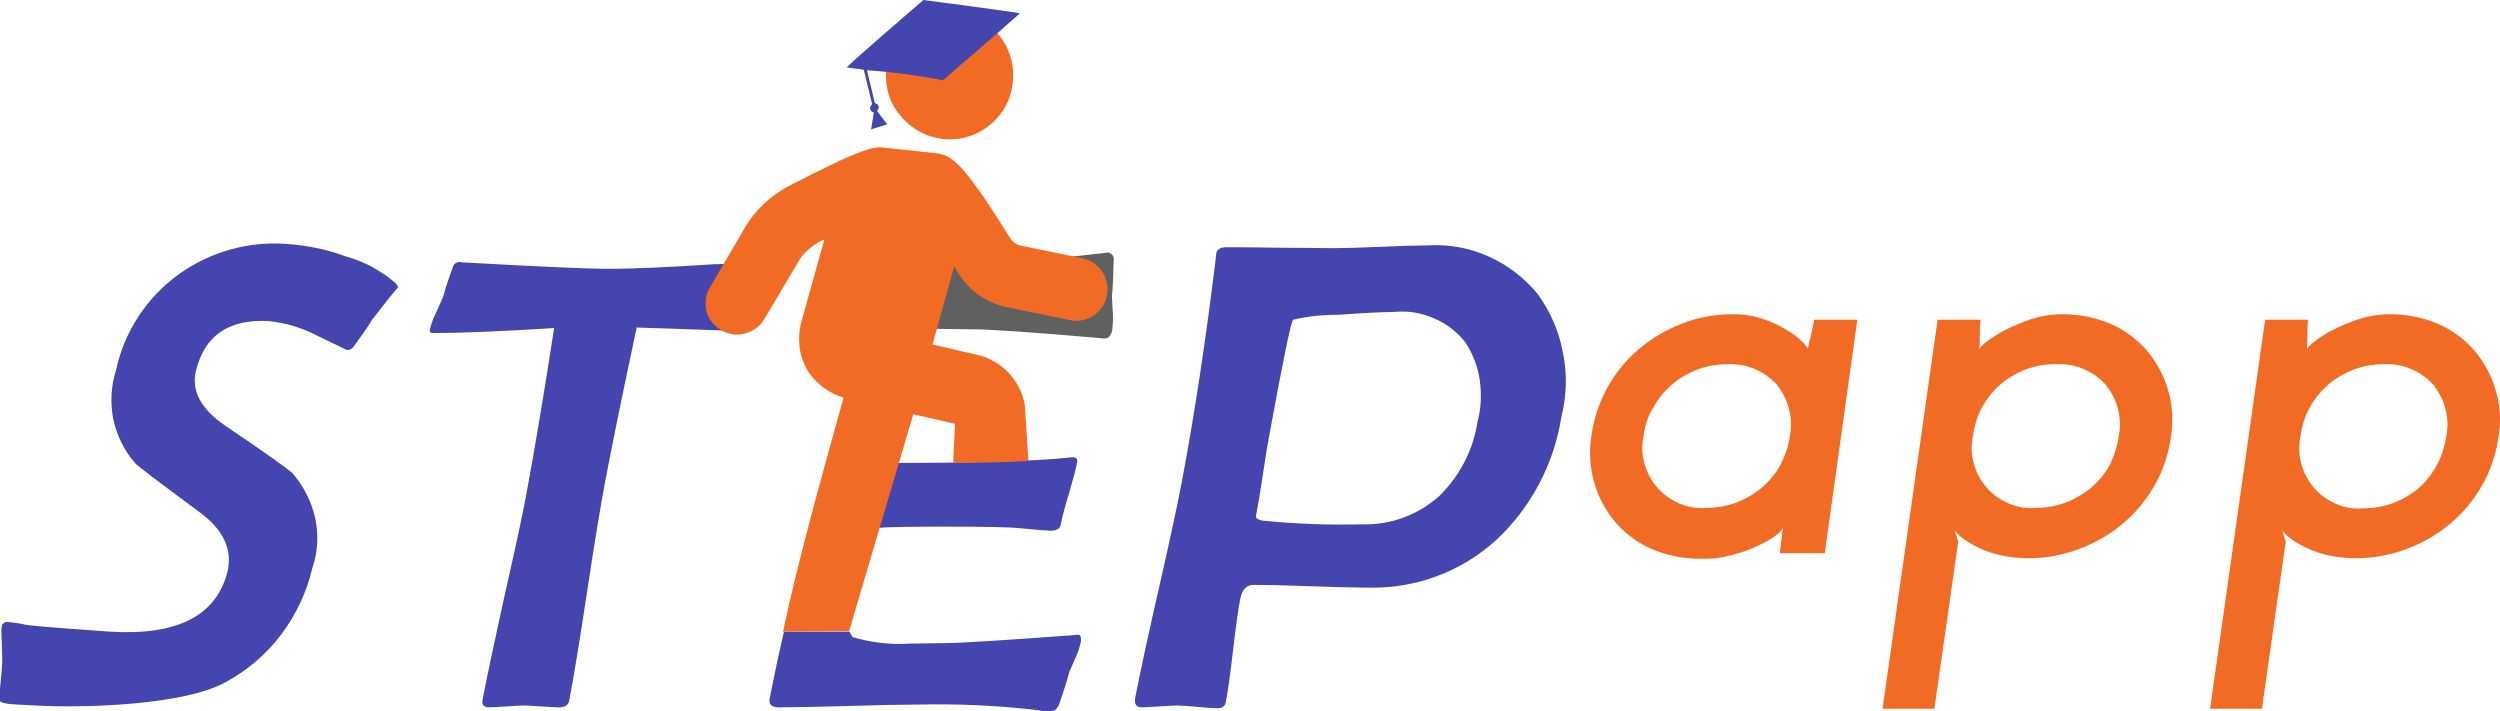<?xml version="1.0" encoding="utf-8"?>
<!-- Generator: Adobe Illustrator 24.2.0, SVG Export Plug-In . SVG Version: 6.00 Build 0)  -->
<svg version="1.1" id="Layer_1" xmlns="http://www.w3.org/2000/svg" xmlns:xlink="http://www.w3.org/1999/xlink" x="0px" y="0px"
	 viewBox="0 0 545 155" style="enable-background:new 0 0 545 155;" xml:space="preserve">
<style type="text/css">
	.st0{fill:#4545AF;}
	.st1{fill:#606060;}
	.st2{fill-rule:evenodd;clip-rule:evenodd;fill:#F16B24;}
	.st3{fill-rule:evenodd;clip-rule:evenodd;fill:#4545AF;}
	.st4{fill:#F16B24;}
</style>
<path class="st0" d="M235.6,140.1c-0.3,1.1-0.6,2.2-1.1,3.2c-0.8,1.8-1.2,2.8-1.4,3.2c-0.4,1.7-1.2,4.1-2.3,7.3
	c-0.2,0.4-0.5,0.7-0.8,1c-0.4,0.2-0.8,0.3-1.2,0.3c-0.9,0-1.7-0.1-2.6-0.3c-8.7-1-17.4-1.4-26.1-1.2c-3.4,0-8.4,0.1-15.2,0.3
	c-6.8,0.2-11.9,0.3-15.2,0.3c-1.5,0-2.2-0.7-1.9-2c0.7-3.6,1.7-8.4,3.1-14.5h14.3c0.2,0.4,0.4,0.8,0.7,1.2c4.1,1.2,8.3,1.7,12.6,1.4
	l7.6-0.1c3.2,0,12.4-0.6,27.5-1.7l1.1-0.1C235.5,138.2,235.8,138.8,235.6,140.1z"/>
<path class="st0" d="M179.9,118.9c0.9-3.8,1.5-7,2-9.5c0.5-2.7,1.2-6.6,2-11.7h7.4c-0.1,0.4-0.1,0.8-0.1,1.2
	c0.1,1.4,1.2,2.1,3.2,2.1c0.5,0,1.3,0,2.3-0.1h2.4c9,0,17.1-0.2,24.4-0.5c2.8-0.1,6.2-0.3,10.1-0.7c1-0.1,1.4,0.3,1.2,1.2
	c-0.3,1.5-0.9,3.7-1.8,6.8c-0.7,2.2-1.3,4.5-1.8,6.8c-0.2,0.8-0.9,1.2-2.3,1.2c-0.5,0-2.6-0.2-6-0.5c-2.5-0.3-8.3-0.4-17.3-0.4
	c-7.6,0-12.4,0.1-14.5,0.3c-0.8,0-1.7,0.3-2.3,0.8c-0.7,0.5-1.2,1.2-1.4,2.1c0-0.1,0,0.1-0.1,0.8L179.9,118.9z"/>
<path class="st1" d="M242.5,71.7c0.1-1.2,0.2-2.4,0.1-3.5c-0.1-2-0.2-3.1-0.2-3.6c0.2-1.8,0.3-4.6,0.4-8.1c0-0.2,0-0.4-0.1-0.6
	c-0.1-0.2-0.2-0.3-0.4-0.5c-0.2-0.1-0.3-0.2-0.5-0.3c-0.2-0.1-0.4-0.1-0.6,0c-0.9,0.1-1.8,0.2-2.7,0.3c-9,1.1-18,1.6-27,1.4
	c-3.4,0-8.5-0.1-15.4-0.3c-6.8-0.2-4.4-0.3-7.8-0.3c-0.3,0-0.7,0-1,0.1c-0.3,0.1-0.6,0.2-0.9,0.5c-0.3,0.2-0.5,0.5-0.6,0.8
	c-0.2,0.3-0.2,0.6-0.3,0.9c-0.7,4-1.5,9.3-2.3,16.1h11.3c0.3-0.5,0.7-0.9,1.2-1.3c2.8-1.4,5.9-1.9,9-1.6l7.7,0.1
	c3.3,0,12.4,0.6,27.3,1.9l1,0.1C241.7,73.8,242.3,73.1,242.5,71.7z"/>
<path class="st0" d="M164.8,70.4c-0.2,1.2-0.8,1.8-1.6,1.8c-1.3,0-9.4-0.3-24.4-0.8c-3,14-5.3,25.3-6.9,33.7
	c-1,5.3-2.3,13.2-3.9,23.8c-1.6,10.6-2.9,18.5-3.9,23.8c-0.2,1-0.9,1.5-2.3,1.5c-0.8,0-2.1-0.1-3.8-0.2c-1.7-0.1-2.9-0.2-3.8-0.2
	s-2.1,0.1-3.8,0.2c-1.7,0.1-3,0.2-3.8,0.2c-1.2,0-1.6-0.6-1.4-1.7c1-5.2,2.7-13.1,5-23.6c2.4-10.5,4.1-18.4,5-23.7
	c1.5-8.2,3.4-19.4,5.6-33.7c-12,0.8-20.9,1.1-26.4,1.1c-0.5,0-0.8-0.2-0.7-0.7c0.3-1.2,0.7-2.5,1.3-3.6c0.9-2,1.4-3.2,1.6-3.6
	c0.6-2.3,1.4-4.5,2.2-6.7c0.1-0.3,0.3-0.5,0.5-0.6c0.2-0.2,0.5-0.2,0.8-0.3l0.8,0.1c16.1,0.9,26.8,1.4,32,1.4c4.6,0,12.2-0.3,22.8-1
	c3,0,6-0.3,9-0.7c1.2,0,1.8,0.4,1.8,1.2c-0.6,2.2-1.1,4.4-1.4,6.7c-0.1,0.6-0.2,1.5-0.3,2.8C165,68.9,164.9,69.8,164.8,70.4z"/>
<path class="st0" d="M340.4,90.8c-1.6,10.3-6.6,19.8-14.2,26.9c-7.7,7-17.7,10.7-28.1,10.4c-2.8,0-6.9-0.1-12.4-0.3
	c-5.5-0.2-9.6-0.3-12.4-0.3c-1.5,0-2.5,1-2.9,2.9c-0.5,2.5-1,6.3-1.6,11.4c-0.6,5.1-1.1,8.9-1.6,11.4c-0.1,0.4-0.3,0.7-0.6,0.9
	c-0.3,0.2-0.7,0.3-1,0.3c-1,0-2.5-0.1-4.5-0.3c-2-0.2-3.5-0.3-4.5-0.3c-0.9,0-2.2,0.1-3.9,0.2c-1.7,0.1-3,0.2-3.8,0.2
	c-1.2,0-1.7-0.7-1.4-2.2c1-5.2,2.7-13.1,5.1-23.6c2.4-10.5,4.1-18.4,5.1-23.7c2.8-14.9,5.2-30.9,7.3-48.1l0.1-1.1
	c0.1-1.1,0.9-1.6,2.2-1.6c2.6,0,6.5,0,11.7,0.1c5.2,0,9.1,0.1,11.7,0.1c2.3,0,5.6-0.1,10.2-0.3c4.6-0.2,8-0.3,10.2-0.3
	c4.6-0.3,9.2,0.5,13.4,2.4c4.2,1.9,7.9,4.7,10.8,8.3c2.7,3.8,4.6,8.1,5.4,12.6C341.7,81.6,341.5,86.3,340.4,90.8z M322.1,91.9
	c0.8-2.9,0.9-5.9,0.5-8.9c-0.4-3-1.5-5.8-3.1-8.3c-1.8-2.3-4.2-4.2-6.9-5.3c-2.7-1.2-5.6-1.7-8.6-1.4c-2.2,0-6.2,0.2-11.9,0.6
	c-3.4,0-6.9,0.3-10.2,1.1c-0.5,0.6-2.2,8.8-5.1,24.7c-0.4,2-0.9,5-1.5,9.1c-0.6,4-1.1,7-1.5,9c-0.1,0.4,0.4,0.8,1.4,1
	c7.2,0.7,14.5,1,21.8,0.8c6.2,0.2,12.3-2.1,16.9-6.3C318.3,103.6,321.2,98,322.1,91.9L322.1,91.9z"/>
<path class="st2" d="M209.2,2.7c-1.8-0.3-3.6-0.2-5.4,0.2s-3.4,1.2-4.9,2.3s-2.7,2.4-3.7,4c-0.9,1.6-1.6,3.3-1.9,5.1
	c-0.3,1.8-0.2,3.7,0.2,5.4c0.4,1.8,1.2,3.5,2.3,4.9c1.1,1.5,2.4,2.7,4,3.7c1.6,1,3.3,1.6,5.1,1.9c3.6,0.6,7.3-0.3,10.3-2.5
	c3-2.2,5-5.4,5.5-9.1c0.6-3.6-0.3-7.4-2.5-10.4C216.1,5.3,212.8,3.3,209.2,2.7z"/>
<path class="st3" d="M222.3,2.9c-0.2,0.3-3.2,2.8-3.7,3.3c-1.2,1.1-2.5,2.2-3.8,3.3c-2.4,2.2-5.1,4.3-7.5,6.5
	c-0.6,0.6-1.2,1.1-1.8,1.5c-5.5-1.1-11-1.8-16.5-2.2l1.7,7.1c0.2,0.3,0.6,0.1,0.8,0.7c0.1,0.2,0.1,0.4,0,0.6
	c-0.1,0.2-0.2,0.4-0.3,0.5l2.2,2.9l-3.5,1.1l0.6-3.7c-0.4-0.1-0.7-0.2-0.8-0.8c-0.1-0.7,0.4-0.7,0.4-1.1l-1.8-7.4l-3.7-0.5
	C184.9,14.1,201.3,0,201.3,0S221.9,2.7,222.3,2.9z"/>
<path class="st2" d="M178.3,52.9c0.5-0.3,0.9-0.5,1.4-0.7l-5,18c-0.5,1.8-0.6,3.6-0.4,5.4c0.2,1.8,0.8,3.5,1.7,5.1
	c1.8,2.9,4.7,5,7.9,6c-4.3,15.5-9.9,35.3-13.2,51l14.4-0.1l14-47.3l9.1,2.1l-0.4,8.5l3.5,0l4.5-0.1l4.2-0.1l4.2-0.2l-0.8-12.3
	c-0.5-2.6-1.7-5-3.5-6.9c-1.8-1.9-4.1-3.3-6.7-3.9l-9.9-2.3l4.7-17c0.4,0.4,0.5,1,0.9,1.4c1.2,1.9,2.7,3.6,4.6,4.9
	c1.9,1.3,4,2.2,6.2,2.6l13.6,2.8c1.4,0.3,2.9,0.1,4.2-0.5c1-0.5,1.8-1.1,2.5-2c0.7-0.8,1.1-1.8,1.3-2.9c0.2-0.9,0.2-1.8,0-2.7
	c-0.2-0.9-0.5-1.7-1-2.5c-0.5-0.7-1.2-1.4-1.9-1.9c-0.8-0.5-1.6-0.8-2.5-1l-13.6-2.8c-0.7-0.2-1.4-0.7-1.9-1.3
	C209.7,35,207.4,33.8,204,33.4l-11.1-1.2c-2.1-0.3-4.1-0.4-21.4,8.6c-3.6,2-6.6,4.8-8.8,8.3l-7.9,13.5c-0.5,0.8-0.8,1.6-0.9,2.5
	c-0.1,0.9-0.1,1.8,0.1,2.7c0.2,0.9,0.6,1.7,1.2,2.4c0.5,0.7,1.2,1.3,2,1.8c1.6,0.9,3.4,1.2,5.2,0.7c1.8-0.5,3.3-1.6,4.2-3.1
	l7.9-13.3C175.5,54.9,176.8,53.8,178.3,52.9z"/>
<path class="st0" d="M86.8,62.6c-1.3,1.5-3.2,3.9-5.6,7c-0.9,1.5-2.3,3.5-4.3,6.2c-0.2,0.2-0.4,0.3-0.6,0.4
	c-0.2,0.1-0.5,0.1-0.7,0.1c0,0-2-1-6.2-3c-3.4-1.8-7-2.9-10.8-3.3c-8.7-0.5-14,3.1-15.9,10.9c-1,4.3,1.1,8.3,6.4,11.9
	c8.9,6,13.8,9.5,14.7,10.4c2.4,2.8,4.1,6.1,4.9,9.7c0.8,3.6,0.6,7.4-0.6,10.9c-1.2,5.2-3.5,10.1-6.7,14.4c-3.2,4.3-7.3,7.8-12,10.4
	c-8.9,5.1-30.7,5.8-41.7,5.2c-5.1-0.3-7.9-0.2-7.9-1.4c0.1-1.9,0.5-4.5,0.7-8.1c0-1.5-0.1-3.7-0.2-6.6c0-0.4,0-0.8,0.1-1.2
	c0-0.3,0.2-0.6,0.5-0.7c0.2-0.2,0.5-0.3,0.8-0.2c1.3,0.1,2.6,0.3,3.9,0.6c2.3,0.4,17.2,1.4,18.4,1.5c14.7,0.9,23.2-3.5,25.6-13.1
	c1.1-4.7-0.8-9-5.9-12.8c-9.3-6.9-14.1-10.5-14.2-10.8c-2.4-2.7-4-6-4.8-9.6c-0.7-3.6-0.5-7.3,0.6-10.7c1.8-8.5,6.8-16,13.8-21
	c6.9-4.9,15.3-7.2,23.7-6.5c4.3,0.3,8.5,1.2,12.6,2.7c4,1.1,7.7,3.1,10.8,5.8C86.5,62,86.7,62.3,86.8,62.6z"/>
<path class="st4" d="M358.3,95c-0.4,2-0.4,4,0.2,6c0.5,2,1.5,3.8,2.8,5.3c1.3,1.5,3,2.7,4.9,3.5c1.9,0.8,3.9,1.1,5.9,0.9
	c2.3,0,4.5-0.4,6.6-1.2c2-0.8,3.9-1.9,5.5-3.3c1.6-1.4,3-3.1,4-5c1-1.9,1.7-4,2-6.2c0.4-2,0.3-4-0.2-5.9c-0.5-1.9-1.4-3.7-2.7-5.3
	c-1.4-1.5-3.1-2.7-4.9-3.4c-1.9-0.8-3.9-1.1-5.9-1c-2.3,0-4.5,0.4-6.6,1.2c-2,0.8-3.9,1.9-5.5,3.3c-1.6,1.4-3,3.1-4,5
	C359.2,90.7,358.6,92.9,358.3,95z M346.9,95.2c0.5-3.8,1.7-7.4,3.5-10.7c1.8-3.2,4.1-6.1,6.9-8.4c2.8-2.4,6.1-4.3,9.5-5.6
	c3.5-1.4,7.3-2,11-2c2.3,0,4.5,0.3,6.7,1.1c1.8,0.6,3.5,1.4,5.1,2.4c1.2,0.7,2.3,1.5,3.3,2.5c0.8,0.8,1.2,1.4,1.2,1.6
	c0.2-1,0.4-2,0.7-3.1c0.3-1.1,0.5-2.2,0.7-3.3h9.4l-7.1,50.9H388l0.5-4.3c0-0.2,0-0.4,0.1-0.6c0-0.2,0.1-0.4,0.1-0.6
	c-0.4,0.6-0.9,1.1-1.4,1.5c-1.1,0.9-2.4,1.6-3.7,2.2c-1.8,0.9-3.8,1.6-5.7,2.1c-2.4,0.7-4.9,1-7.4,0.9c-3.6,0-7.1-0.7-10.4-2.1
	c-3-1.3-5.7-3.3-7.9-5.8c-2.1-2.5-3.7-5.4-4.6-8.5C346.6,102.1,346.4,98.6,346.9,95.2z M461.9,95c0.4-2,0.3-4-0.2-5.9
	c-0.5-1.9-1.4-3.7-2.7-5.3c-1.4-1.5-3.1-2.7-4.9-3.4c-1.9-0.8-3.9-1.1-5.9-1c-4.4-0.1-8.7,1.5-12.1,4.4c-1.6,1.4-3,3.1-4,5
	c-1.1,1.9-1.7,4.1-2,6.2c-0.4,2-0.4,4,0.2,6c0.5,2,1.5,3.8,2.8,5.3c1.3,1.5,3,2.7,4.9,3.5c1.9,0.8,3.9,1.1,5.9,0.9
	c2.3,0,4.5-0.4,6.6-1.2c2-0.8,3.9-1.9,5.5-3.3c1.6-1.4,3-3.1,4-5C460.9,99.3,461.6,97.2,461.9,95z M473.3,95
	c-0.5,3.8-1.7,7.5-3.6,10.8c-1.8,3.2-4.2,6.1-7,8.4c-2.8,2.4-6.1,4.2-9.5,5.5c-3.5,1.3-7.3,2-11,2c-2.4,0-4.8-0.3-7.1-0.9
	c-1.8-0.5-3.5-1.2-5.1-2.1c-1.1-0.6-2.2-1.3-3.1-2.2c-0.7-0.7-1-1.2-1-1.5c0.2,0.5,0.4,1,0.5,1.5c0.1,0.5,0.3,1,0.5,1.5l-5.2,36.5
	h-11.3l12-84.8h9.4c-0.2,1.1-0.2,2.1-0.2,3.2c0,1.1,0,2.1-0.1,3.2c0.4-0.6,1-1.2,1.6-1.6c1.2-1,2.6-1.8,3.9-2.5
	c1.8-0.9,3.7-1.7,5.7-2.4c2.2-0.7,4.6-1.1,6.9-1.1c3.6,0,7.2,0.7,10.5,2.1c3,1.3,5.7,3.3,7.9,5.8c2.1,2.5,3.7,5.4,4.6,8.5
	C473.6,88.1,473.8,91.6,473.3,95z M533.3,95c0.4-2,0.3-4-0.2-5.9c-0.5-1.9-1.4-3.7-2.7-5.3c-1.4-1.5-3.1-2.7-4.9-3.4
	c-1.9-0.8-3.9-1.1-5.9-1c-2.3,0-4.5,0.4-6.6,1.2c-2,0.8-3.9,1.9-5.5,3.3c-1.6,1.4-3,3.1-4,5c-1.1,1.9-1.7,4.1-2,6.2
	c-0.4,2-0.4,4,0.2,6c0.5,2,1.5,3.8,2.8,5.3c1.3,1.5,3,2.7,4.9,3.5c1.9,0.8,3.9,1.1,5.9,0.9c2.3,0,4.5-0.4,6.6-1.2
	c2-0.8,3.9-1.9,5.5-3.3C530.6,103.4,532.7,99.4,533.3,95L533.3,95z M544.7,95c-0.5,3.8-1.7,7.5-3.6,10.8c-1.8,3.2-4.2,6.1-7,8.4
	c-2.8,2.4-6.1,4.2-9.5,5.5c-3.5,1.3-7.3,2-11,2c-2.4,0-4.8-0.3-7.1-0.9c-1.8-0.5-3.5-1.2-5.1-2.1c-1.1-0.6-2.2-1.3-3.1-2.2
	c-0.7-0.7-1-1.2-1-1.5c0.2,0.5,0.4,1,0.5,1.5c0.1,0.5,0.3,1,0.5,1.5l-5.2,36.5h-11.3l12-84.8h9.4c-0.2,1.1-0.2,2.1-0.2,3.2
	c0,1.1,0,2.1-0.1,3.2c0.4-0.6,1-1.2,1.6-1.6c1.2-1,2.6-1.8,3.9-2.5c1.8-0.9,3.7-1.7,5.7-2.4c2.2-0.7,4.6-1.1,6.9-1.1
	c3.6,0,7.2,0.7,10.5,2.1c3,1.3,5.7,3.3,7.9,5.8c2.1,2.5,3.7,5.4,4.6,8.5C545,88.1,545.3,91.6,544.7,95z"/>
</svg>
